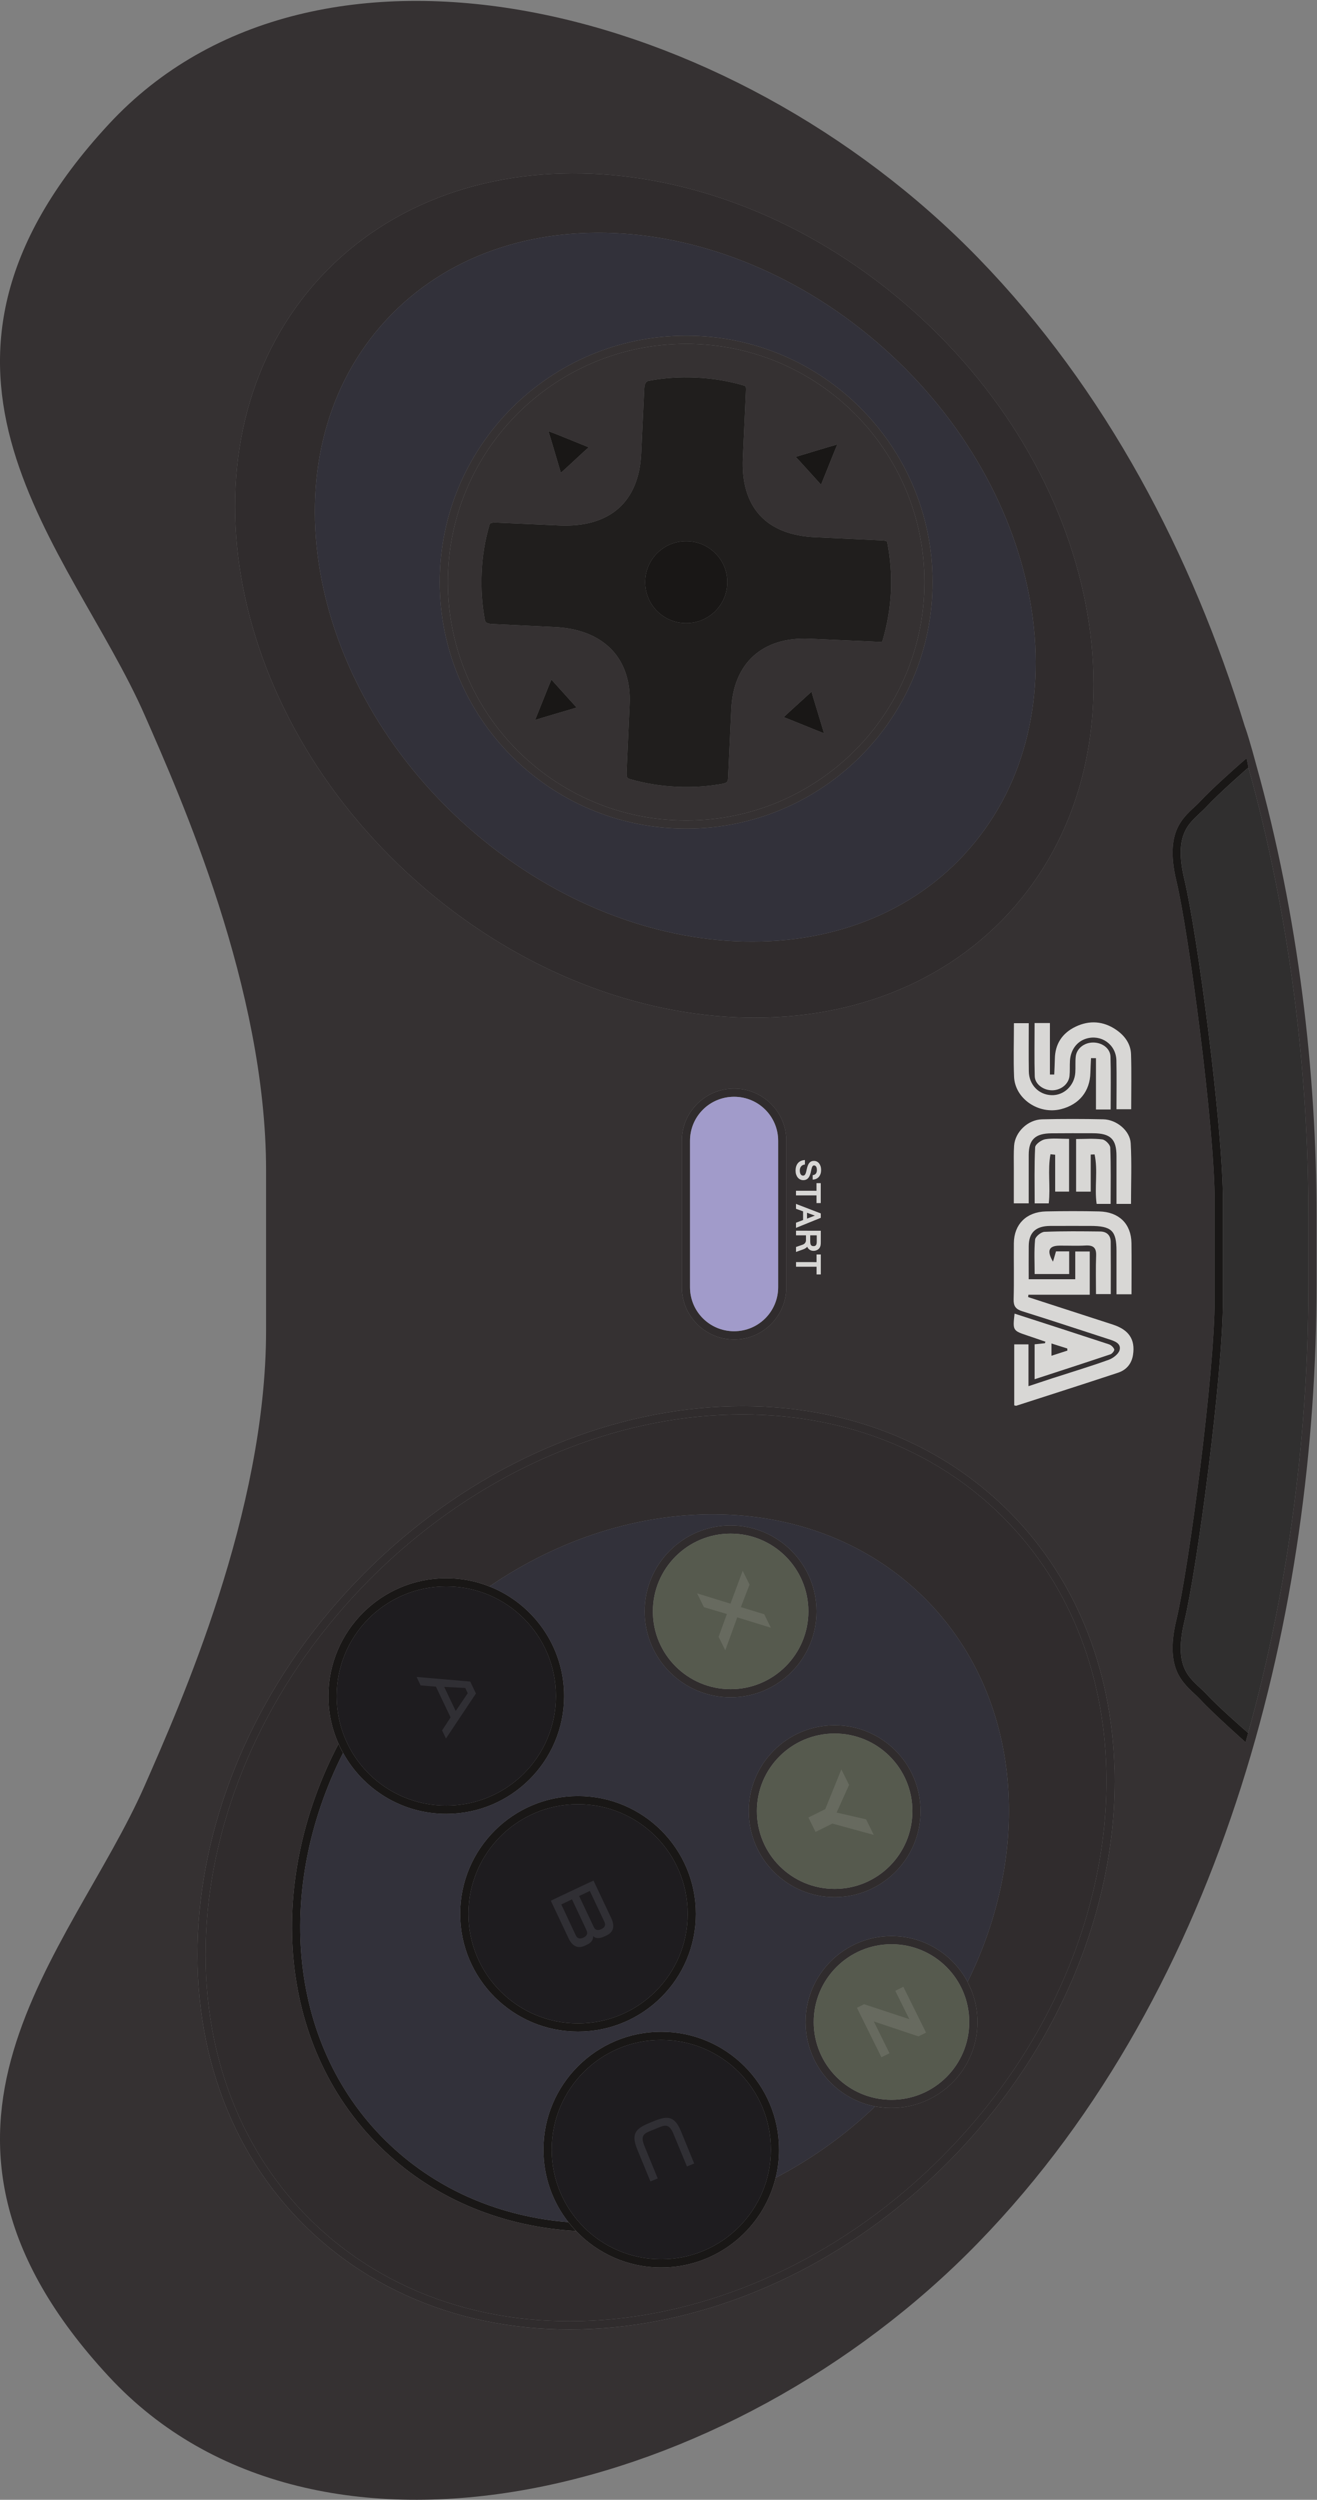 <?xml version="1.0" encoding="UTF-8" standalone="no"?>
<svg
   xmlns:dc="http://purl.org/dc/elements/1.1/"
   xmlns:cc="http://creativecommons.org/ns#"
   xmlns:rdf="http://www.w3.org/1999/02/22-rdf-syntax-ns#"
   xmlns:svg="http://www.w3.org/2000/svg"
   xmlns="http://www.w3.org/2000/svg"
   xmlns:sodipodi="http://sodipodi.sourceforge.net/DTD/sodipodi-0.dtd"
   xmlns:inkscape="http://www.inkscape.org/namespaces/inkscape"
   width="105.383"
   height="200"
   version="1.1"
   id="svg99"
   sodipodi:docname="controller.svg"
   inkscape:version="0.92.4 5da689c313, 2019-01-14">
  <rect width="100%" height="100%" fill="#808080" stroke="none"/>
  <sodipodi:namedview
     pagecolor="#ffffff"
     bordercolor="#666666"
     borderopacity="1"
     objecttolerance="10"
     gridtolerance="10"
     guidetolerance="10"
     inkscape:pageopacity="0"
     inkscape:pageshadow="2"
     inkscape:window-width="471"
     inkscape:window-height="442"
     id="namedview101"
     showgrid="false"
     inkscape:zoom="1.18"
     inkscape:cx="52.691662"
     inkscape:cy="100"
     inkscape:window-x="0"
     inkscape:window-y="0"
     inkscape:window-maximized="0"
     inkscape:current-layer="svg99" />
  <defs
     id="defs23">
    <clipPath
       id="a">
      <path
         d="M 0,263.757 H 138.978 V 0 H 0 Z"
         id="path2"
         inkscape:connector-curvature="0" />
    </clipPath>
    <clipPath
       id="b">
      <path
         d="m 50.528,96.759 h 1.14 v -0.79 h -1.14 z"
         id="path5"
         inkscape:connector-curvature="0" />
    </clipPath>
    <clipPath
       id="c">
      <path
         d="m 101.788,54.659 h 0.81 v -1.1 h -0.81 z"
         id="path8"
         inkscape:connector-curvature="0" />
    </clipPath>
    <clipPath
       id="d">
      <path
         d="m 92.388,42.209 h 1.33 v -0.83 h -1.33 z"
         id="path11"
         inkscape:connector-curvature="0" />
    </clipPath>
    <clipPath
       id="e">
      <path
         d="m 81.038,33.989 h 0.84 v -1.22 h -0.84 z"
         id="path14"
         inkscape:connector-curvature="0" />
    </clipPath>
    <clipPath
       id="f">
      <path
         d="m 35.738,80.039 h 0.89 v -1.2 h -0.89 z"
         id="path17"
         inkscape:connector-curvature="0" />
    </clipPath>
    <clipPath
       id="g">
      <path
         d="m 60.008,29.299 h 0.96 v -0.94 h -0.96 z"
         id="path20"
         inkscape:connector-curvature="0" />
    </clipPath>
  </defs>
  <g
     clip-path="url(#a)"
     transform="matrix(0.758,0,0,-0.758,0,200)"
     id="g97">
    <path
       d="m 33.318,29.029 c -17.17,16.27 -15.09,46.35 4.8,67.18 19.88,20.84 49.91,24.44 67.08,8.17 7.51,-7.12 11.33,-16.88 11.59,-27.35 0.34,-13.47 -5.2,-28.12 -16.39,-39.84 -19.88,-20.84 -49.92,-24.43 -67.08,-8.16 m 67.7,7.57 c 11.33,11.88 16.99,26.78 16.64,40.49 h -0.01 c -0.27,10.67 -4.17,20.64 -11.86,27.93 -17.57,16.65 -48.15,12.91 -68.29,-8.21 -20.15,-21.12 -22.35,-51.75 -4.77,-68.41 17.57,-16.66 48.15,-12.93 68.29,8.2"
       id="path25"
       inkscape:connector-curvature="0"
       style="fill:#302c2d" />
    <g
       clip-path="url(#b)"
       id="g29"
       style="opacity:0.34">
      <path
         d="m 51.028,95.969 -0.5,0.71 c 0.04,0.03 0.07,0.05 0.11,0.08 0.35,-0.1 0.69,-0.22 1.03,-0.36 -0.22,-0.13 -0.43,-0.28 -0.64,-0.43"
         id="path27"
         inkscape:connector-curvature="0"
         style="fill:#f7f7f7" />
    </g>
    <g
       clip-path="url(#c)"
       id="g33"
       style="opacity:0.34">
      <path
         d="m 102.558,53.559 -0.77,0.4 c 0.12,0.23 0.24,0.47 0.35,0.7 0.17,-0.33 0.33,-0.67 0.46,-1.02 -0.01,-0.03 -0.03,-0.05 -0.04,-0.08"
         id="path31"
         inkscape:connector-curvature="0"
         style="fill:#f7f7f7" />
    </g>
    <g
       clip-path="url(#d)"
       id="g37"
       style="opacity:0.34">
      <path
         d="m 93.718,41.599 c -0.08,-0.07 -0.15,-0.15 -0.23,-0.22 -0.37,0.03 -0.74,0.07 -1.1,0.14 0.24,0.22 0.48,0.45 0.72,0.69 z"
         id="path35"
         inkscape:connector-curvature="0"
         style="fill:#f7f7f7" />
    </g>
    <g
       clip-path="url(#e)"
       id="g41"
       style="opacity:0.34">
      <path
         d="m 81.428,32.769 -0.39,0.78 c 0.28,0.14 0.56,0.28 0.84,0.44 -0.09,-0.4 -0.21,-0.79 -0.35,-1.17 -0.03,-0.02 -0.07,-0.03 -0.1,-0.05"
         id="path39"
         inkscape:connector-curvature="0"
         style="fill:#f7f7f7" />
    </g>
    <path
       d="m 60.818,28.369 c -7.55,0.44 -14.69,3.21 -20.24,8.46 -11.23,10.59 -12.65,28.04 -4.84,42.97 0.14,-0.33 0.3,-0.65 0.48,-0.96 -7.33,-14.52 -5.82,-31.22 4.95,-41.38 5.19,-4.9 11.79,-7.59 18.84,-8.16 0.25,-0.32 0.52,-0.63 0.81,-0.93"
       id="path43"
       inkscape:connector-curvature="0"
       style="fill:#191716" />
    <g
       clip-path="url(#f)"
       id="g47"
       style="opacity:0.34">
      <path
         d="m 36.628,79.639 c -0.14,-0.26 -0.28,-0.53 -0.41,-0.8 -0.18,0.31 -0.34,0.63 -0.48,0.96 l 0.12,0.24 z"
         id="path45"
         inkscape:connector-curvature="0"
         style="fill:#f7f7f7" />
    </g>
    <g
       clip-path="url(#g)"
       id="g51"
       style="opacity:0.34">
      <path
         d="m 60.928,28.359 c -0.04,0 -0.07,0 -0.11,0.01 -0.29,0.3 -0.56,0.61 -0.81,0.93 0.32,-0.03 0.64,-0.05 0.96,-0.07 z"
         id="path49"
         inkscape:connector-curvature="0"
         style="fill:#f7f7f7" />
    </g>
    <path
       d="m 35.538,84.829 c 0,6.4 5.17,11.58 11.57,11.58 6.4,0 11.58,-5.18 11.58,-11.58 0,-6.4 -5.18,-11.56 -11.58,-11.56 -6.4,0 -11.57,5.16 -11.57,11.56 m 24.01,0 c 0,5.25 -3.27,9.75 -7.88,11.57 -0.34,0.14 -0.68,0.26 -1.03,0.36 -1.12,0.33 -2.31,0.51 -3.53,0.51 -6.86,0 -12.44,-5.58 -12.44,-12.44 0,-1.79 0.38,-3.49 1.07,-5.03 0.14,-0.33 0.3,-0.65 0.48,-0.96 2.11,-3.84 6.2,-6.44 10.89,-6.44 6.86,0 12.44,5.57 12.44,12.43 M 49.448,61.839 c 0,6.4 5.18,11.58 11.57,11.58 6.4,0 11.58,-5.18 11.58,-11.58 0,-6.39 -5.18,-11.56 -11.58,-11.56 -6.39,0 -11.57,5.17 -11.57,11.56 m 24.01,0 c 0,6.87 -5.57,12.44 -12.44,12.44 -6.86,0 -12.44,-5.57 -12.44,-12.44 0,-6.86 5.58,-12.42 12.44,-12.42 6.87,0 12.44,5.56 12.44,12.42 M 58.238,36.959 c 0,6.4 5.16,11.58 11.56,11.58 6.4,0 11.58,-5.18 11.58,-11.58 0,-6.39 -5.18,-11.57 -11.58,-11.57 -6.4,0 -11.56,5.18 -11.56,11.57 m 23.29,-4.14 c 0.14,0.38 0.26,0.77 0.35,1.17 0.24,0.95 0.36,1.95 0.36,2.97 0,6.87 -5.57,12.44 -12.44,12.44 -6.86,0 -12.43,-5.57 -12.43,-12.44 0,-2.89 0.98,-5.55 2.64,-7.66 0.25,-0.32 0.52,-0.63 0.81,-0.93 2.26,-2.37 5.45,-3.85 8.98,-3.85 5.42,0 10.02,3.47 11.73,8.3"
       id="path53"
       inkscape:connector-curvature="0"
       style="fill:#191716" />
    <path
       d="m 68.918,93.769 c 0,4.54 3.67,8.21 8.21,8.21 4.54,0 8.21,-3.67 8.21,-8.21 0,-4.54 -3.68,-8.21 -8.21,-8.21 -4.54,0 -8.21,3.67 -8.21,8.21 m 17.28,0 c 0,5 -4.07,9.07 -9.07,9.07 -5.01,0 -9.08,-4.07 -9.08,-9.07 0,-5.01 4.07,-9.07 9.08,-9.07 5,0 9.07,4.06 9.07,9.07 m -6.3,-21.08 c 0,4.53 3.67,8.19 8.21,8.19 4.54,0 8.21,-3.66 8.21,-8.19 0,-4.54 -3.67,-8.21 -8.21,-8.21 -4.54,0 -8.21,3.67 -8.21,8.21 m 17.28,0 c 0,5 -4.07,9.06 -9.07,9.06 -5.01,0 -9.07,-4.06 -9.07,-9.06 0,-5.01 4.06,-9.08 9.07,-9.08 5,0 9.07,4.07 9.07,9.08 m -11.28,-22.26 c 0,4.54 3.68,8.21 8.21,8.21 4.54,0 8.21,-3.67 8.21,-8.21 0,-4.54 -3.67,-8.21 -8.21,-8.21 -4.53,0 -8.21,3.67 -8.21,8.21 m 17.29,0 c 0,1.13 -0.21,2.21 -0.59,3.21 -0.13,0.35 -0.29,0.69 -0.46,1.02 -1.52,2.88 -4.55,4.84 -8.03,4.84 -5,0 -9.07,-4.07 -9.07,-9.07 0,-4.42 3.17,-8.1 7.35,-8.91 0.36,-0.07 0.73,-0.11 1.1,-0.14 0.21,-0.01 0.41,-0.02 0.62,-0.02 5.01,0 9.08,4.06 9.08,9.07 m -30.35,77.57 v 15.44 c 0,2.57 2.08,4.65 4.66,4.65 2.57,0 4.65,-2.08 4.65,-4.65 v -15.44 c 0,-2.58 -2.08,-4.66 -4.65,-4.66 -2.58,0 -4.66,2.08 -4.66,4.66 m 10.17,0 v 15.44 c 0,3.04 -2.47,5.51 -5.51,5.51 -3.05,0 -5.52,-2.47 -5.52,-5.51 v -15.44 c 0,-3.05 2.47,-5.53 5.52,-5.53 3.04,0 5.51,2.48 5.51,5.53"
       id="path55"
       inkscape:connector-curvature="0"
       style="fill:#302c2d" />
    <path
       d="m 32.728,28.399 c -17.58,16.66 -15.38,47.29 4.77,68.41 20.14,21.12 50.72,24.86 68.29,8.21 7.69,-7.29 11.59,-17.26 11.86,-27.93 h 0.01 c 0.35,-13.71 -5.31,-28.61 -16.64,-40.49 -20.14,-21.13 -50.72,-24.86 -68.29,-8.2 m 39.25,99.6 v 15.44 c 0,3.04 2.47,5.51 5.52,5.51 3.04,0 5.51,-2.47 5.51,-5.51 v -15.44 c 0,-3.05 -2.47,-5.53 -5.51,-5.53 -3.05,0 -5.52,2.48 -5.52,5.53 m -38.17,106.57 c 14.92,16.15 43.31,14.3 63.41,-4.27 20.1,-18.57 24.16,-46.72 9.23,-62.87 -14.93,-16.15 -43.32,-14.32 -63.41,4.25 -20.1,18.57 -24.16,46.74 -9.23,62.89 m 97.98,-51.73 c 4.43,-15.91 6.33,-32.29 6.33,-47.34 v -7.23 c 0,-15.05 -1.92,-31.42 -6.36,-47.33 l -0.27,-0.98 c 0,0 -3.32,2.94 -4.79,4.52 -0.66,0.71 -1.65,1.39 -2.3,2.62 -0.64,1.23 -0.89,2.98 -0.21,5.79 1.29,5.38 4.04,26.02 4.04,33.83 v 10.3 c 0,7.81 -2.75,28.45 -4.04,33.84 -0.68,2.81 -0.43,4.56 0.21,5.8 0.65,1.23 1.64,1.89 2.3,2.61 1.26,1.35 3.67,3.48 4.35,4.08 0.12,0.09 0.18,0.15 0.18,0.15 0.16,0.14 0.18,0.19 0.37,0.3 z M 55.778,1.119 c 16.91,3.11 34.37,12.51 47.5,26.03 26.36,27.13 35.7,67.43 35.7,101.12 v 7.23 c 0,15.13 -1.89,31.59 -6.36,47.6 -0.06,0.21 -0.69,2.61 -1.17,3.98 0,0.01 -0.01,0.03 -0.02,0.04 -5.59,18.18 -14.63,35.57 -28.15,49.49 -13.13,13.52 -30.59,22.92 -47.5,26.03 -16.92,3.11 -33.34,-0.09 -44.27,-11.87 -12.05,-12.99 -13.09,-24.25 -10.08,-34.39 3.01,-10.14 9.98,-19.2 13.85,-28.02 3.75,-8.55 12.81,-28.84 12.81,-48.03 v -16.91 c 0,-19.18 -9.06,-39.48 -12.81,-48.03 -3.87,-8.82 -10.84,-17.86 -13.85,-28 -3.01,-10.14 -1.97,-21.42 10.08,-34.4 10.93,-11.79 27.35,-14.98 44.27,-11.87"
       id="path57"
       inkscape:connector-curvature="0"
       style="fill:#353132" />
    <path
       d="m 40.578,36.829 c -11.23,10.59 -12.65,28.04 -4.84,42.97 -0.69,1.54 -1.07,3.24 -1.07,5.03 0,6.86 5.58,12.44 12.44,12.44 1.22,0 2.41,-0.18 3.53,-0.51 0.35,-0.1 0.69,-0.22 1.03,-0.36 14.88,10.2 33.7,10.33 45.36,-0.67 10.7,-10.1 12.26,-26.62 5.11,-41.07 0.17,-0.33 0.33,-0.67 0.46,-1.02 0.38,-1 0.59,-2.08 0.59,-3.21 0,-5.01 -4.07,-9.07 -9.08,-9.07 -0.21,0 -0.41,0.01 -0.62,0.02 -0.37,0.03 -0.74,0.07 -1.1,0.14 -3.24,-3.09 -6.79,-5.6 -10.51,-7.53 -0.09,-0.4 -0.21,-0.79 -0.35,-1.17 -1.71,-4.83 -6.31,-8.3 -11.73,-8.3 -3.53,0 -6.72,1.48 -8.98,3.85 -7.55,0.44 -14.69,3.21 -20.24,8.46 m 59.82,0.36 c 11.19,11.72 16.73,26.37 16.39,39.84 -0.26,10.47 -4.08,20.23 -11.59,27.35 -17.17,16.27 -47.2,12.67 -67.08,-8.17 -19.89,-20.83 -21.97,-50.91 -4.8,-67.18 17.16,-16.27 47.2,-12.68 67.08,8.16"
       id="path59"
       inkscape:connector-curvature="0"
       style="fill:#302c2d" />
    <path
       d="m 48.578,61.839 c 0,6.87 5.58,12.44 12.44,12.44 6.87,0 12.44,-5.57 12.44,-12.44 0,-6.86 -5.57,-12.42 -12.44,-12.42 -6.86,0 -12.44,5.56 -12.44,12.42 m 39.53,19.91 c 5,0 9.07,-4.06 9.07,-9.06 0,-5.01 -4.07,-9.08 -9.07,-9.08 -5.01,0 -9.07,4.07 -9.07,9.08 0,5 4.06,9.06 9.07,9.06 m -20.06,12.02 c 0,5 4.07,9.07 9.08,9.07 5,0 9.07,-4.07 9.07,-9.07 0,-5.01 -4.07,-9.07 -9.07,-9.07 -5.01,0 -9.08,4.06 -9.08,9.07 m -10.68,-56.81 c 0,6.87 5.57,12.44 12.43,12.44 6.87,0 12.44,-5.57 12.44,-12.44 0,-1.02 -0.12,-2.02 -0.36,-2.97 3.72,1.93 7.27,4.44 10.51,7.53 -4.18,0.81 -7.35,4.49 -7.35,8.91 0,5 4.07,9.07 9.07,9.07 3.48,0 6.51,-1.96 8.03,-4.84 7.15,14.45 5.59,30.97 -5.11,41.07 -11.66,11 -30.48,10.87 -45.36,0.67 4.61,-1.82 7.88,-6.32 7.88,-11.57 0,-6.86 -5.58,-12.43 -12.44,-12.43 -4.69,0 -8.78,2.6 -10.89,6.44 -7.33,-14.52 -5.82,-31.22 4.95,-41.38 5.19,-4.9 11.79,-7.59 18.84,-8.16 -1.66,2.11 -2.64,4.77 -2.64,7.66"
       id="path61"
       inkscape:connector-curvature="0"
       style="fill:#32313a" />
    <path
       d="m 69.798,25.389 c -6.4,0 -11.56,5.18 -11.56,11.57 0,6.4 5.16,11.58 11.56,11.58 6.4,0 11.58,-5.18 11.58,-11.58 0,-6.39 -5.18,-11.57 -11.58,-11.57 m -8.78,24.89 c -6.39,0 -11.57,5.17 -11.57,11.56 0,6.4 5.18,11.58 11.57,11.58 6.4,0 11.58,-5.18 11.58,-11.58 0,-6.39 -5.18,-11.56 -11.58,-11.56 m -13.91,22.99 c -6.4,0 -11.57,5.16 -11.57,11.56 0,6.4 5.17,11.58 11.57,11.58 6.4,0 11.58,-5.18 11.58,-11.58 0,-6.4 -5.18,-11.56 -11.58,-11.56"
       id="path63"
       inkscape:connector-curvature="0"
       style="fill:#1e1c1f" />
    <path
       d="m 94.108,42.219 c -4.53,0 -8.21,3.67 -8.21,8.21 0,4.54 3.68,8.21 8.21,8.21 4.54,0 8.21,-3.67 8.21,-8.21 0,-4.54 -3.67,-8.21 -8.21,-8.21 m -6,22.26 c -4.54,0 -8.21,3.67 -8.21,8.21 0,4.53 3.67,8.19 8.21,8.19 4.54,0 8.21,-3.66 8.21,-8.19 0,-4.54 -3.67,-8.21 -8.21,-8.21 m -10.98,21.08 c -4.54,0 -8.21,3.67 -8.21,8.21 0,4.54 3.67,8.21 8.21,8.21 4.54,0 8.21,-3.67 8.21,-8.21 0,-4.54 -3.68,-8.21 -8.21,-8.21"
       id="path65"
       inkscape:connector-curvature="0"
       style="fill:#565a4e" />
    <path
       d="m 131.488,79.959 c 0,0 -3.32,2.94 -4.79,4.52 -0.66,0.71 -1.65,1.39 -2.3,2.62 -0.64,1.23 -0.89,2.98 -0.21,5.79 1.29,5.38 4.04,26.02 4.04,33.83 v 10.3 c 0,7.81 -2.75,28.45 -4.04,33.84 -0.68,2.81 -0.43,4.56 0.21,5.8 0.65,1.23 1.64,1.89 2.3,2.61 1.26,1.35 3.67,3.48 4.35,4.08 0.12,0.09 0.18,0.15 0.18,0.15 0.16,0.14 0.18,0.19 0.37,0.3 l 0.19,-0.96 c -0.03,-0.02 -3.07,-2.67 -4.45,-4.16 -0.77,-0.81 -1.65,-1.41 -2.18,-2.43 -0.53,-1.02 -0.78,-2.51 -0.14,-5.19 1.35,-5.6 4.08,-26.03 4.08,-34.04 v -10.3 c 0,-8.01 -2.73,-28.44 -4.08,-34.04 -0.64,-2.68 -0.39,-4.17 0.14,-5.19 0.53,-1.02 1.41,-1.62 2.18,-2.43 1.19,-1.29 3.73,-3.52 4.42,-4.12 z"
       id="path67"
       inkscape:connector-curvature="0"
       style="fill:#191716" />
    <path
       d="m 48.568,177.299 c -16.81,15.54 -20.38,39.17 -7.8,52.78 12.59,13.61 36.42,11.91 53.24,-3.63 16.81,-15.54 20.37,-39.18 7.79,-52.78 h 0.01 c -12.59,-13.61 -36.42,-11.91 -53.24,3.63 m 57.88,-9.87 c 14.93,16.15 10.87,44.3 -9.23,62.87 -20.1,18.57 -48.49,20.42 -63.41,4.27 -14.93,-16.15 -10.87,-44.32 9.23,-62.89 20.09,-18.57 48.48,-20.4 63.41,-4.25"
       id="path69"
       inkscape:connector-curvature="0"
       style="fill:#302c2d" />
    <path
       d="m 77.493,123.342 c -2.577,0 -4.652,2.075 -4.652,4.652 v 15.441 c 0,2.577 2.075,4.652 4.652,4.652 2.577,0 4.652,-2.075 4.652,-4.652 v -15.441 c 0,-2.577 -2.075,-4.652 -4.652,-4.652"
       id="path71"
       inkscape:connector-curvature="0"
       style="fill:#a19bca" />
    <path
       d="m 46.418,202.409 c 0,14.36 11.65,26.01 26.02,26.01 14.36,0 26.01,-11.65 26.01,-26.01 0,-14.37 -11.65,-26.02 -26.01,-26.02 -14.37,0 -26.02,11.65 -26.02,26.02 m 55.39,-28.74 h -0.01 c 12.58,13.6 9.02,37.24 -7.79,52.78 -16.82,15.54 -40.65,17.24 -53.24,3.63 -12.58,-13.61 -9.01,-37.24 7.8,-52.78 16.82,-15.54 40.65,-17.24 53.24,-3.63"
       id="path73"
       inkscape:connector-curvature="0"
       style="fill:#32313a" />
    <path
       d="m 66.528,181.609 c -0.25,0.08 -0.29,0.13 -0.32,0.2 -0.04,0.07 -0.08,0.26 -0.06,0.61 l 0.32,7.08 c 0.12,2.39 -0.56,4.41 -1.94,5.83 -1.39,1.42 -3.44,2.23 -6.01,2.34 l -6.55,0.32 c -0.33,0.01 -0.52,0.08 -0.61,0.14 -0.1,0.07 -0.13,0.13 -0.17,0.27 -0.3,1.62 -0.42,3.29 -0.34,5.01 0.07,1.74 0.35,3.42 0.82,5.02 v 0.02 c 0.05,0.13 0.08,0.15 0.16,0.19 0.09,0.04 0.3,0.07 0.67,0.05 l 6.58,-0.3 c 2.61,-0.11 4.72,0.49 6.21,1.8 1.48,1.31 2.29,3.29 2.4,5.78 l 0.33,6.92 c 0.03,0.55 0.24,0.72 0.46,0.77 h 0.01 c 1.6,0.3 3.26,0.42 4.95,0.34 1.77,-0.08 3.47,-0.36 5.1,-0.84 0.01,0 0,-0.01 0.01,-0.01 h 0.02 c 0.1,-0.04 0.12,-0.06 0.15,-0.11 0.02,-0.05 0.04,-0.24 0.02,-0.55 l -0.32,-6.98 c -0.12,-2.56 0.49,-4.62 1.8,-6.05 1.31,-1.43 3.29,-2.19 5.83,-2.31 l 7.11,-0.34 c 0.25,-0.01 0.38,-0.06 0.43,-0.09 0.05,-0.04 0.06,-0.04 0.08,-0.14 v -0.01 c 0.32,-1.66 0.46,-3.4 0.38,-5.17 -0.09,-1.79 -0.4,-3.52 -0.88,-5.16 -0.04,-0.11 -0.03,-0.1 -0.1,-0.12 -0.08,-0.02 -0.31,-0.02 -0.65,0 l -6.97,0.32 c -2.45,0.11 -4.48,-0.53 -5.91,-1.82 -1.43,-1.3 -2.23,-3.22 -2.34,-5.58 l -0.34,-7.31 c -0.01,-0.25 -0.07,-0.36 -0.12,-0.42 -0.06,-0.06 -0.16,-0.1 -0.31,-0.15 -0.01,0 -0.01,-0.01 -0.02,-0.01 -1.6,-0.3 -3.26,-0.42 -4.96,-0.34 -1.7,0.08 -3.35,0.35 -4.92,0.8 m -9.7,7.09 1.11,2.77 0.27,0.65 0.46,-0.51 1.74,-1.93 0.46,-0.5 -0.64,-0.2 -2.87,-0.85 -0.87,-0.27 z m 2.18,25.93 -0.85,2.86 -0.26,0.85 0.84,-0.32 2.77,-1.12 0.64,-0.26 -0.52,-0.46 -1.9,-1.76 -0.52,-0.46 z m 29.04,1.49 -1.12,-2.79 -0.26,-0.63 -0.46,0.51 -1.74,1.92 -0.47,0.5 0.66,0.2 2.86,0.86 0.87,0.25 z m -2.19,-25.94 0.87,-2.87 0.26,-0.86 -0.85,0.34 -2.77,1.12 -0.63,0.25 0.5,0.47 1.92,1.75 0.51,0.46 z m 11.73,12.23 c 0,13.9 -11.26,25.15 -25.15,25.15 -13.9,0 -25.16,-11.25 -25.16,-25.15 0,-13.9 11.26,-25.16 25.16,-25.16 13.89,0 25.15,11.26 25.15,25.16"
       id="path75"
       inkscape:connector-curvature="0"
       style="fill:#353132" />
    <path
       d="m 47.278,202.409 c 0,13.9 11.26,25.15 25.16,25.15 13.89,0 25.15,-11.25 25.15,-25.15 0,-13.9 -11.26,-25.16 -25.15,-25.16 -13.9,0 -25.16,11.26 -25.16,25.16 m 51.17,0 c 0,14.36 -11.65,26.01 -26.01,26.01 -14.37,0 -26.02,-11.65 -26.02,-26.01 0,-14.37 11.65,-26.02 26.02,-26.02 14.36,0 26.01,11.65 26.01,26.02"
       id="path77"
       inkscape:connector-curvature="0"
       style="fill:#353132" />
    <path
       d="m 59.208,213.959 -0.2,0.67 -0.85,2.86 -0.26,0.85 0.84,-0.32 2.77,-1.12 0.64,-0.26 -0.52,-0.46 -1.9,-1.76 z m -2.72,-26.1 0.34,0.84 1.11,2.77 0.27,0.65 0.46,-0.51 1.74,-1.93 0.46,-0.5 -0.64,-0.2 -2.87,-0.85 z m 30.5,-1.41 -0.85,0.34 -2.77,1.12 -0.63,0.25 0.5,0.47 1.92,1.75 0.51,0.46 0.19,-0.66 0.87,-2.87 z m -0.32,26.25 -0.46,0.51 -1.74,1.92 -0.47,0.5 0.66,0.2 2.86,0.86 0.87,0.25 -0.34,-0.82 -1.12,-2.79 z"
       id="path79"
       inkscape:connector-curvature="0"
       style="fill:#191716" />
    <path
       d="m 68.108,202.409 c 0,2.39 1.93,4.32 4.33,4.32 2.39,0 4.34,-1.93 4.34,-4.32 0,-2.4 -1.95,-4.33 -4.34,-4.33 -2.4,0 -4.33,1.93 -4.33,4.33 m 8.3,-21.26 c 0.01,0 0.01,0.01 0.02,0.01 0.15,0.05 0.25,0.09 0.31,0.15 0.05,0.06 0.11,0.17 0.12,0.42 l 0.34,7.31 c 0.11,2.36 0.91,4.28 2.34,5.58 1.43,1.29 3.46,1.93 5.91,1.82 l 6.97,-0.32 c 0.34,-0.02 0.57,-0.02 0.65,0 0.07,0.02 0.06,0.01 0.1,0.12 0.48,1.64 0.79,3.37 0.88,5.16 0.08,1.77 -0.06,3.51 -0.38,5.17 v 0.01 c -0.02,0.1 -0.03,0.1 -0.08,0.14 -0.05,0.03 -0.18,0.08 -0.43,0.09 l -7.11,0.34 c -2.54,0.12 -4.52,0.88 -5.83,2.31 -1.31,1.43 -1.92,3.49 -1.8,6.05 l 0.32,6.98 c 0.02,0.31 0,0.5 -0.02,0.55 -0.03,0.05 -0.05,0.07 -0.15,0.11 h -0.02 c -0.01,0 0,0.01 -0.01,0.01 -1.63,0.48 -3.33,0.76 -5.1,0.84 -1.69,0.08 -3.35,-0.04 -4.95,-0.34 h -0.01 c -0.22,-0.05 -0.43,-0.22 -0.46,-0.77 l -0.33,-6.92 c -0.11,-2.49 -0.92,-4.47 -2.4,-5.78 -1.49,-1.31 -3.6,-1.91 -6.21,-1.8 l -6.58,0.3 c -0.37,0.02 -0.58,-0.01 -0.67,-0.05 -0.08,-0.04 -0.11,-0.06 -0.16,-0.19 v -0.02 c -0.47,-1.6 -0.75,-3.28 -0.82,-5.02 -0.08,-1.72 0.04,-3.39 0.34,-5.01 0.04,-0.14 0.07,-0.2 0.17,-0.27 0.09,-0.06 0.28,-0.13 0.61,-0.14 l 6.55,-0.32 c 2.57,-0.11 4.62,-0.92 6.01,-2.34 1.38,-1.42 2.06,-3.44 1.94,-5.83 l -0.32,-7.08 c -0.02,-0.35 0.02,-0.54 0.06,-0.61 0.03,-0.07 0.07,-0.12 0.32,-0.2 1.57,-0.45 3.22,-0.72 4.92,-0.8 1.7,-0.08 3.36,0.04 4.96,0.34"
       id="path81"
       inkscape:connector-curvature="0"
       style="fill:#201e1d" />
    <path
       d="m 72.438,198.079 c -2.4,0 -4.33,1.93 -4.33,4.33 0,2.39 1.93,4.32 4.33,4.32 2.39,0 4.34,-1.93 4.34,-4.32 0,-2.4 -1.95,-4.33 -4.34,-4.33"
       id="path83"
       inkscape:connector-curvature="0"
       style="fill:#191716" />
    <path
       d="m 131.758,80.939 c -0.69,0.6 -3.23,2.83 -4.42,4.12 -0.77,0.81 -1.65,1.41 -2.18,2.43 -0.53,1.02 -0.78,2.51 -0.14,5.19 1.35,5.6 4.08,26.03 4.08,34.04 v 10.3 c 0,8.01 -2.73,28.44 -4.08,34.04 -0.64,2.68 -0.39,4.17 0.14,5.19 0.53,1.02 1.41,1.62 2.18,2.43 1.38,1.49 4.42,4.14 4.45,4.16 4.43,-15.91 6.33,-32.29 6.33,-47.34 v -7.23 c 0,-15.05 -1.92,-31.42 -6.36,-47.33"
       id="path85"
       inkscape:connector-curvature="0"
       style="fill:#302f2f" />
    <path
       d="m 107.066,115.517 v 6.437 h 1.505 v -4.412 c 0.971,0.321 1.76,0.586 2.553,0.843 1.975,0.64 3.967,1.238 5.918,1.941 0.472,0.17 1.057,0.629 1.155,1.049 0.164,0.707 -0.569,0.936 -1.176,1.132 -3.028,0.979 -6.045,1.986 -9.083,2.933 -0.714,0.222 -0.954,0.547 -0.935,1.265 0.054,1.975 0.005,3.952 0.023,5.927 0.018,2.002 1.328,3.311 3.4,3.355 1.866,0.039 3.735,0.043 5.601,-0.001 2.104,-0.048 3.385,-1.315 3.414,-3.338 0.025,-1.781 0.005,-3.562 0.005,-5.406 h -1.585 v 4.574 c 10e-4,2.147 -0.518,2.64 -2.782,2.641 -1.408,0 -2.817,0.006 -4.226,-0.002 -1.507,-0.009 -2.241,-0.695 -2.256,-2.113 -0.012,-1.152 -0.003,-2.303 -0.003,-3.514 h 4.914 v 2.931 h 1.529 v -4.566 h -6.473 l -0.03,-0.249 c 2.976,-0.966 5.952,-1.934 8.929,-2.897 1.702,-0.551 2.394,-1.565 2.142,-3.2 -0.139,-0.91 -0.67,-1.584 -1.571,-1.882 -3.574,-1.183 -7.161,-2.33 -10.744,-3.486 -0.054,-0.017 -0.126,0.02 -0.224,0.038 m -0.033,40.337 h 1.567 c 0,-1.717 -0.019,-3.401 0.006,-5.085 0.02,-1.409 1.043,-2.462 2.381,-2.512 1.308,-0.05 2.427,0.992 2.525,2.377 0.039,0.563 -0.015,1.133 0.045,1.692 0.093,0.862 0.905,1.49 1.844,1.489 0.951,-0.001 1.801,-0.622 1.826,-1.491 0.054,-1.842 0.017,-3.685 0.017,-5.577 h -1.55 v 5.414 c -0.174,0.001 -0.348,0.003 -0.522,0.005 -0.023,-0.516 -0.055,-1.032 -0.067,-1.549 -0.045,-1.946 -1.179,-3.352 -3.105,-3.837 -2.352,-0.593 -4.855,1.095 -4.952,3.42 -0.076,1.844 -0.015,3.694 -0.015,5.654"
       id="path87"
       inkscape:connector-curvature="0"
       style="fill:#d8d7d5" />
    <path
       d="m 109.215,155.87 h 1.619 v -5.433 c 0.151,0 0.303,-0.001 0.455,-0.001 0.022,0.554 0.055,1.107 0.065,1.662 0.027,1.555 0.771,2.712 2.203,3.394 1.459,0.694 2.92,0.587 4.261,-0.328 0.92,-0.627 1.543,-1.494 1.578,-2.586 0.061,-1.908 0.017,-3.82 0.017,-5.805 h -1.553 c 0,1.714 0.029,3.43 -0.008,5.145 -0.037,1.702 -1.626,2.807 -3.227,2.293 -0.963,-0.309 -1.61,-1.192 -1.676,-2.324 -0.032,-0.532 0.008,-1.069 -0.046,-1.598 -0.088,-0.858 -0.896,-1.508 -1.822,-1.518 -0.925,-0.01 -1.826,0.639 -1.85,1.477 -0.052,1.843 -0.016,3.687 -0.016,5.622 m 10.178,-19.089 h -1.532 c 0,1.698 0.002,3.38 0,5.061 -0.002,1.768 -0.627,2.384 -2.457,2.396 -1.473,0.009 -2.946,0.004 -4.419,-0.007 -1.7,-0.013 -2.385,-0.666 -2.389,-2.269 -0.005,-1.686 -0.001,-3.372 -0.001,-5.121 h -1.573 c 0,1.258 -0.002,2.497 10e-4,3.735 0.002,0.784 -0.026,1.57 0.029,2.35 0.102,1.437 1.446,2.745 2.95,2.782 2.158,0.053 4.32,0.05 6.479,0.001 1.383,-0.032 2.806,-1.2 2.88,-2.521 0.119,-2.115 0.032,-4.241 0.032,-6.407 m -8.395,-14.734 v -1.294 c 0.624,0.202 1.153,0.373 1.682,0.543 -0.004,0.075 -0.009,0.149 -0.014,0.223 -0.512,0.162 -1.023,0.324 -1.668,0.528 m -3.897,3.152 c 3.373,-1.092 6.674,-2.154 9.965,-3.241 0.233,-0.077 0.481,-0.318 0.56,-0.536 0.043,-0.12 -0.215,-0.455 -0.401,-0.518 -2.638,-0.886 -5.287,-1.743 -8.008,-2.631 v 3.687 c 0.391,0.041 0.739,0.077 1.087,0.114 0.019,0.052 0.039,0.105 0.058,0.158 -0.611,0.21 -1.22,0.426 -1.833,0.629 -1.626,0.541 -1.627,0.539 -1.428,2.338 m 4.056,5.481 c 0.138,0.472 0.22,0.752 0.318,1.088 h 1.392 v -2.392 h -3.646 c 0,1.223 -0.069,2.439 0.047,3.638 0.031,0.312 0.631,0.802 0.988,0.817 1.962,0.082 3.93,0.058 5.895,0.035 0.689,-0.009 1.093,-0.412 1.1,-1.077 0.017,-1.816 0.006,-3.633 0.006,-5.531 h -1.559 c 0,1.367 -0.038,2.708 0.014,4.045 0.033,0.821 -0.267,1.138 -1.132,1.085 -0.914,-0.055 -1.834,-0.003 -2.751,-0.014 -1.095,-0.014 -1.358,-0.519 -0.672,-1.694"
       id="path89"
       inkscape:connector-curvature="0"
       style="fill:#d8d7d5" />
    <path
       d="m 110.893,142.022 c -0.315,-1.688 0.015,-3.436 -0.183,-5.186 h -1.486 c 0,2.002 -0.049,3.964 0.049,5.92 0.016,0.312 0.653,0.779 1.064,0.85 0.789,0.136 1.622,0.04 2.519,0.04 v -5.568 h -1.469 v 3.892 c -0.165,0.018 -0.329,0.035 -0.494,0.052 m 6.349,-5.241 h -1.477 c -0.247,1.736 0.158,3.517 -0.219,5.223 -0.135,-0.006 -0.271,-0.012 -0.406,-0.017 v -3.912 h -1.543 v 5.553 c 0.905,0 1.85,0.078 2.766,-0.041 0.328,-0.043 0.828,-0.553 0.84,-0.865 0.077,-1.963 0.039,-3.93 0.039,-5.941 m -33.259,3.496 c 0,0.187 0.023,0.351 0.072,0.489 0.049,0.14 0.117,0.256 0.205,0.351 0.086,0.093 0.192,0.164 0.313,0.213 0.121,0.049 0.254,0.075 0.398,0.08 v -0.474 c -0.093,-0.008 -0.174,-0.03 -0.242,-0.067 -0.068,-0.037 -0.125,-0.084 -0.17,-0.142 -0.045,-0.057 -0.078,-0.123 -0.099,-0.196 -0.022,-0.074 -0.032,-0.153 -0.032,-0.237 0.002,-0.079 0.01,-0.152 0.026,-0.216 0.015,-0.066 0.039,-0.122 0.068,-0.168 0.029,-0.047 0.065,-0.082 0.107,-0.108 0.043,-0.025 0.09,-0.038 0.143,-0.038 0.055,0 0.1,0.012 0.139,0.036 0.037,0.026 0.07,0.065 0.101,0.121 0.03,0.054 0.057,0.127 0.082,0.215 0.024,0.09 0.049,0.2 0.075,0.33 0.033,0.15 0.072,0.278 0.117,0.386 0.043,0.108 0.095,0.196 0.156,0.266 0.061,0.068 0.131,0.12 0.209,0.153 0.078,0.033 0.168,0.05 0.271,0.049 0.11,0 0.211,-0.022 0.303,-0.068 0.094,-0.047 0.174,-0.112 0.24,-0.196 0.067,-0.085 0.12,-0.185 0.159,-0.301 0.037,-0.118 0.056,-0.248 0.056,-0.391 0,-0.149 -0.019,-0.285 -0.06,-0.408 -0.041,-0.123 -0.1,-0.23 -0.176,-0.32 -0.076,-0.088 -0.17,-0.159 -0.281,-0.21 -0.11,-0.05 -0.237,-0.078 -0.375,-0.081 v 0.468 c 0.297,0.033 0.445,0.213 0.445,0.537 0,0.158 -0.027,0.28 -0.08,0.364 -0.055,0.083 -0.127,0.125 -0.221,0.125 -0.037,0 -0.07,-0.009 -0.099,-0.027 -0.028,-0.018 -0.053,-0.048 -0.077,-0.088 -0.023,-0.04 -0.044,-0.092 -0.064,-0.155 -0.02,-0.063 -0.039,-0.139 -0.059,-0.229 -0.015,-0.078 -0.031,-0.157 -0.05,-0.239 -0.02,-0.082 -0.043,-0.162 -0.073,-0.241 -0.027,-0.078 -0.06,-0.152 -0.099,-0.222 -0.039,-0.069 -0.088,-0.13 -0.145,-0.182 -0.056,-0.053 -0.123,-0.095 -0.199,-0.124 -0.076,-0.031 -0.164,-0.046 -0.268,-0.046 -0.121,0 -0.23,0.025 -0.33,0.074 -0.099,0.05 -0.185,0.118 -0.257,0.206 -0.073,0.088 -0.127,0.192 -0.168,0.315 -0.041,0.121 -0.061,0.253 -0.061,0.396 m 2.209,-3.412 v 0.812 l -2.166,0.002 v 0.489 l 2.164,-0.003 v 0.808 l 0.451,-10e-4 v -2.107 z m -1,-1.636 0.826,0.315 -0.828,0.3 z m -1.164,-0.979 v 0.543 l 0.748,0.286 v 0.913 l -0.748,0.272 -0.002,0.516 2.617,-1.005 v -0.465 z m 1.502,-0.788 v -0.648 c 0.002,-0.087 0.008,-0.162 0.02,-0.224 0.011,-0.063 0.031,-0.113 0.058,-0.153 0.027,-0.039 0.065,-0.069 0.109,-0.087 0.045,-0.019 0.1,-0.028 0.165,-0.028 0.115,-0.001 0.201,0.036 0.255,0.108 0.053,0.072 0.08,0.183 0.08,0.334 v 0.698 z m -1.5,-1.755 v 0.525 l 0.713,0.248 c 0.049,0.018 0.094,0.043 0.135,0.072 0.041,0.03 0.078,0.064 0.107,0.104 0.029,0.039 0.053,0.083 0.07,0.131 0.016,0.049 0.026,0.099 0.026,0.154 v 0.522 l -1.051,0.001 v 0.487 l 2.615,-0.003 v -1.17 c 0,-0.069 -0.002,-0.135 -0.004,-0.199 -0.002,-0.063 -0.009,-0.123 -0.021,-0.181 -0.014,-0.058 -0.031,-0.114 -0.055,-0.167 -0.023,-0.053 -0.055,-0.104 -0.098,-0.152 -0.035,-0.043 -0.076,-0.08 -0.123,-0.112 -0.044,-0.032 -0.091,-0.058 -0.142,-0.079 -0.051,-0.022 -0.104,-0.037 -0.158,-0.048 -0.055,-0.012 -0.11,-0.017 -0.162,-0.017 -0.161,0 -0.297,0.039 -0.413,0.117 -0.113,0.076 -0.201,0.182 -0.261,0.318 -0.086,-0.111 -0.221,-0.202 -0.405,-0.272 z m 2.168,-2.372 v 0.812 l -2.166,0.002 v 0.489 l 2.164,-0.003 v 0.808 l 0.451,-0.001 v -2.107 z"
       id="path91"
       inkscape:connector-curvature="0"
       style="fill:#d8d7d5" />
    <path
       d="m 75.859,91.085 0.876,2.409 -2.424,0.719 -0.723,1.461 3.524,-1.09 1.291,3.473 0.723,-1.461 -0.918,-2.373 2.466,-0.755 0.705,-1.425 -3.553,1.098 -1.262,-3.481 z m 12.011,-19.711 -1.779,-0.88 -0.753,1.521 1.779,0.881 1.7,4.201 0.814,-1.644 -1.314,-2.917 3.111,-0.714 0.813,-1.644 z m 2.591,-19.441 0.756,0.374 4.774,-1.578 -1.482,2.996 0.853,0.423 2.395,-4.839 -0.802,-0.397 -4.716,1.578 1.661,-3.357 -0.854,-0.423 z"
       id="path93"
       inkscape:connector-curvature="0"
       style="fill:#676a5f" />
    <path
       d="m 48.106,83.257 1.272,1.879 -0.264,0.551 -2.222,0.114 z m -1.029,-2.906 -0.408,0.855 0.896,1.378 -1.548,3.242 -1.617,0.132 -0.425,0.893 5.666,-0.488 0.601,-1.259 z m 15.6,-19.888 -1.542,3.265 1.129,0.533 1.542,-3.265 c 0.157,-0.333 0.044,-0.59 -0.335,-0.769 -0.375,-0.177 -0.637,-0.097 -0.794,0.236 m -1.891,-0.893 -0.242,0.513 -1.291,2.757 1.128,0.533 1.316,-2.787 0.218,-0.483 c 0.157,-0.333 0.048,-0.588 -0.322,-0.763 -0.379,-0.179 -0.65,-0.103 -0.807,0.23 m 1.828,-0.074 c 0.225,-0.24 0.563,-0.274 1.011,-0.113 l 0.387,0.172 c 0.754,0.356 0.921,0.975 0.508,1.849 l -1.867,3.953 -0.745,-0.342 -3.011,-1.422 -0.75,-0.364 1.866,-3.953 c 0.413,-0.874 1,-1.137 1.75,-0.783 l 0.379,0.189 c 0.331,0.207 0.489,0.476 0.472,0.814 m 9.295,-22.847 -0.791,1.919 c -0.524,1.288 -0.992,0.964 -2.018,0.543 -1.027,-0.42 -1.585,-0.515 -1.059,-1.798 l 1.39,-3.396 -0.77,-0.315 -1.393,3.39 c -0.737,1.793 -0.028,2.248 1.512,2.879 1.54,0.631 2.369,0.813 3.104,-0.966 l 1.397,-3.411 -0.764,-0.313 z"
       id="path95"
       inkscape:connector-curvature="0"
       style="fill:#302f34" />
  </g>
</svg>
